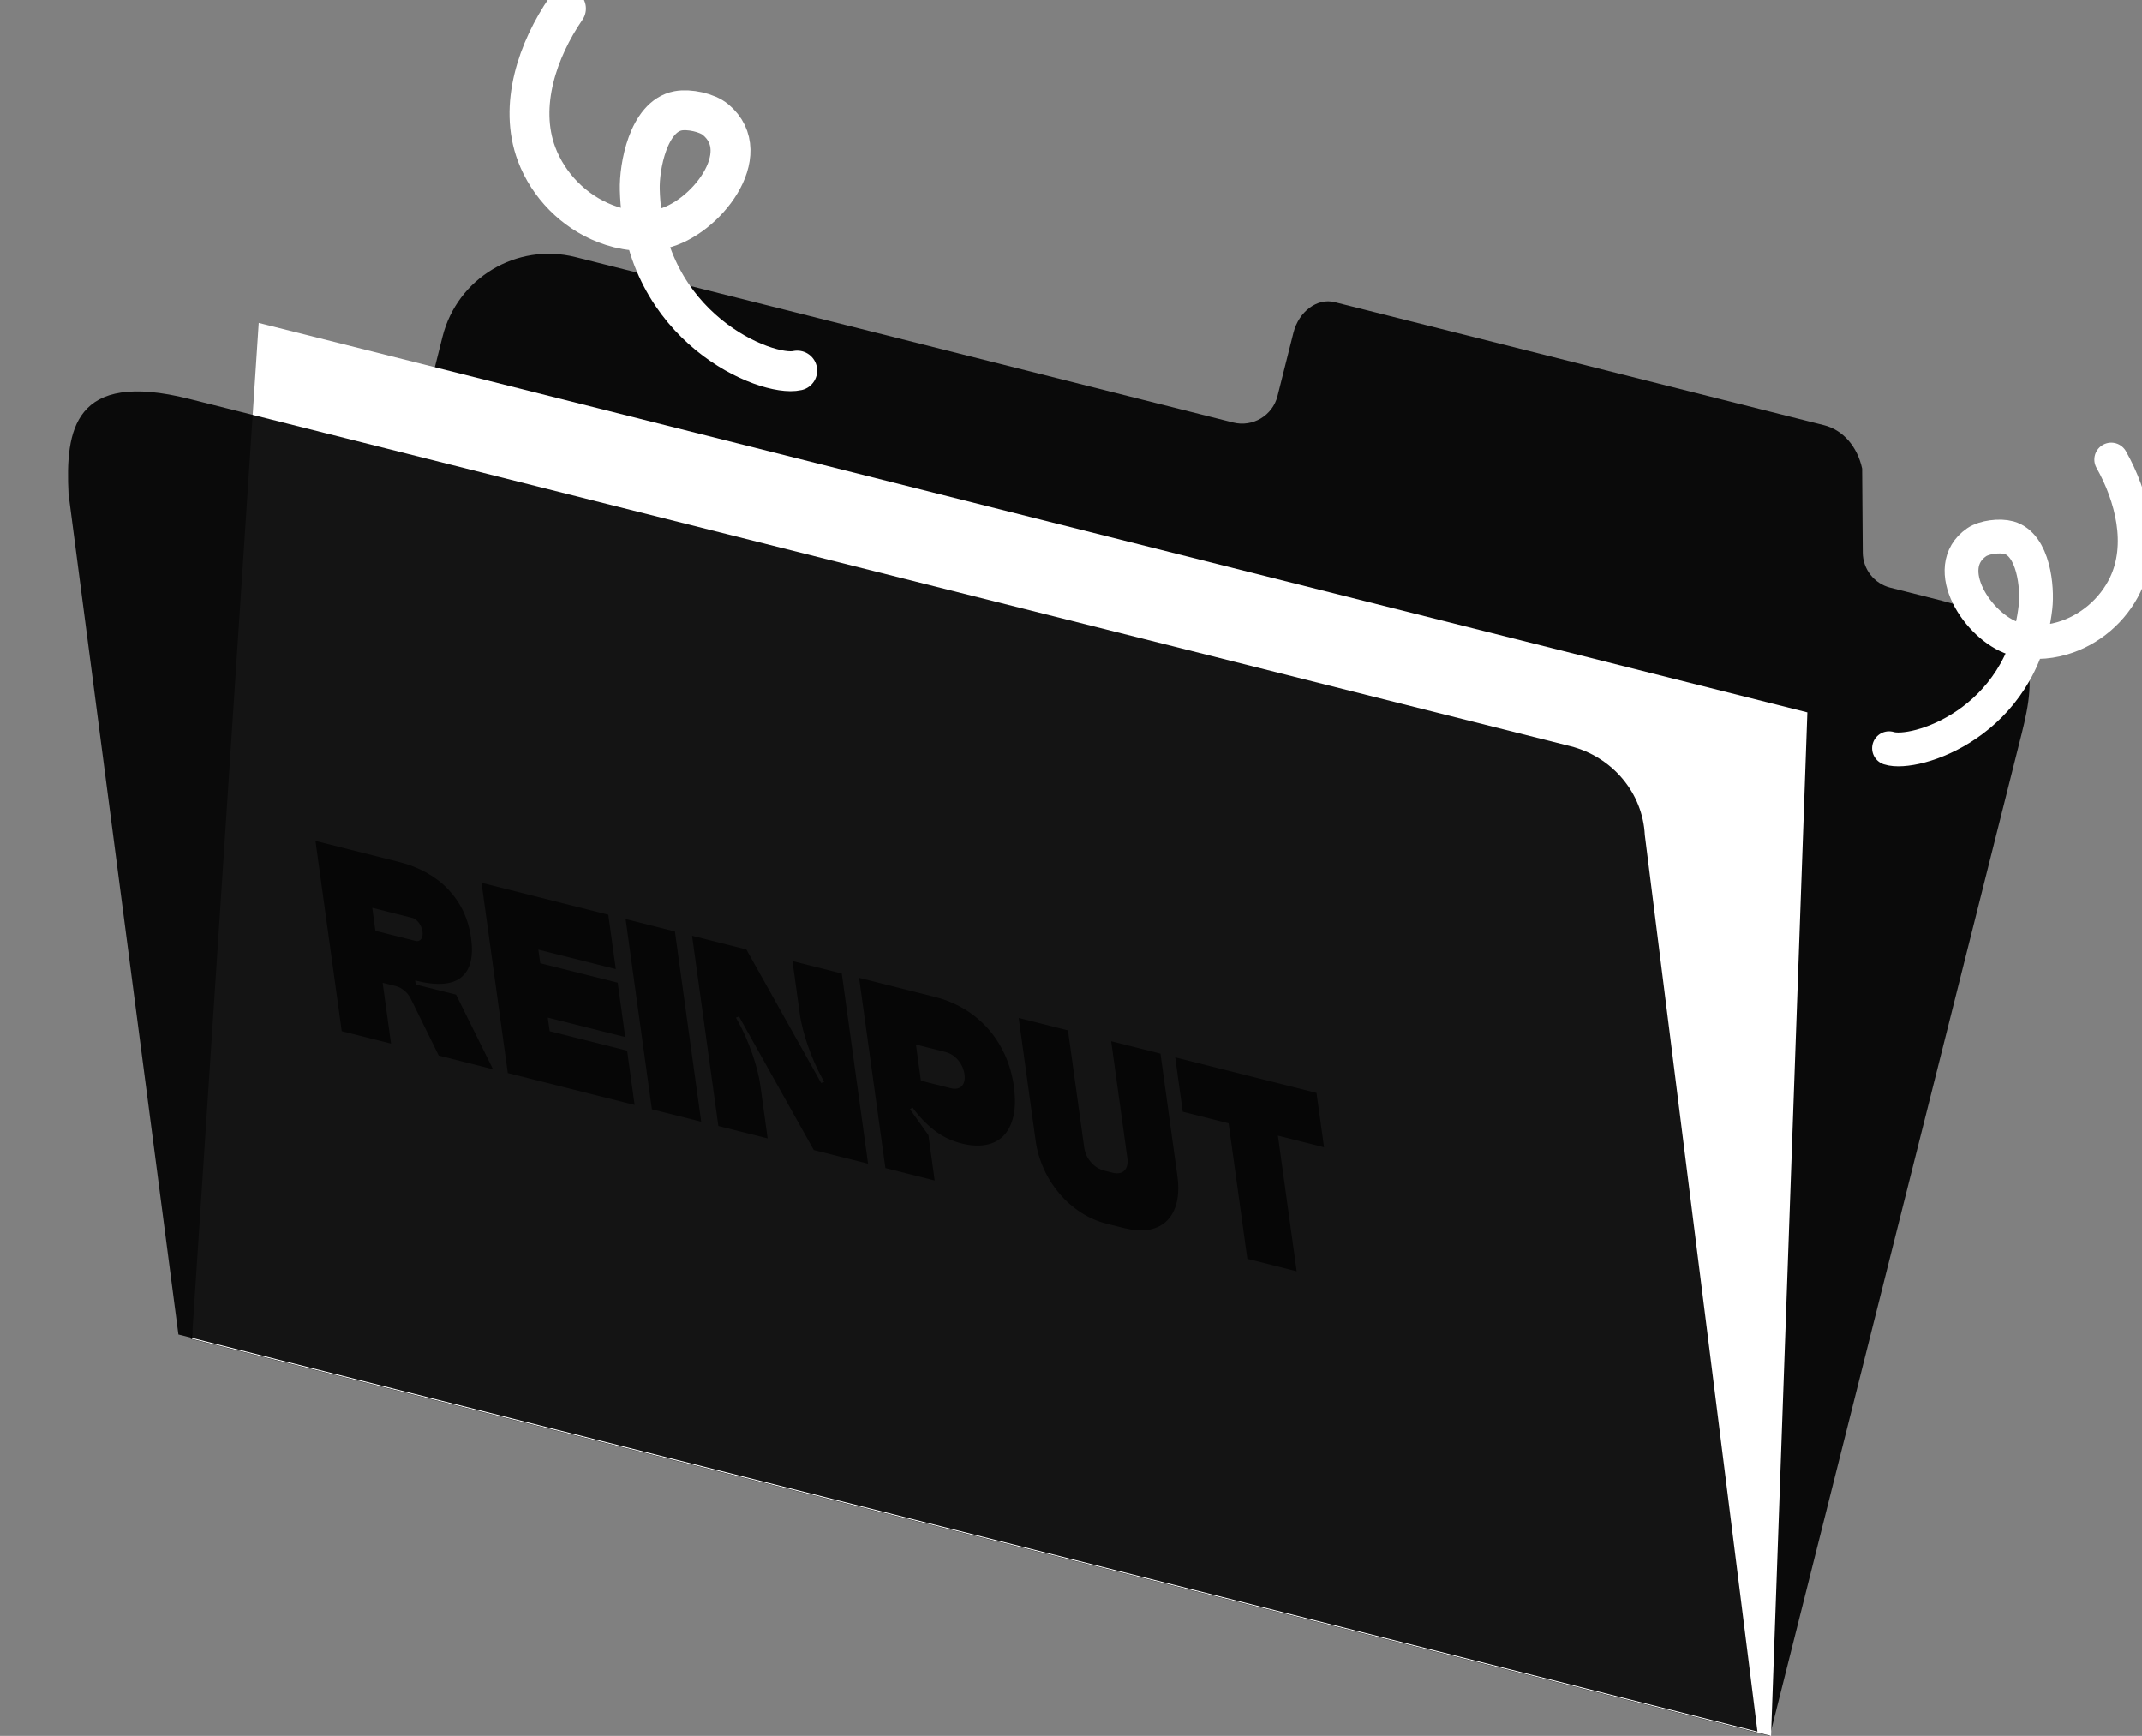 <svg width="116" height="94" viewBox="0 0 116 94" fill="none" xmlns="http://www.w3.org/2000/svg">
<rect x="0" y="0" width="116" height="94" fill="#808080" stroke="none"/>
<g clipPath="url(#clip0_303_4790)">
<path opacity="0.92" d="M105.177 32.531L102.374 31.823C101.5 31.605 100.883 30.821 100.879 29.921L100.845 25.374C100.583 24.174 99.803 23.283 98.784 23.026L72.277 16.362C71.335 16.126 70.336 16.867 70.045 18.024L69.184 21.444C68.918 22.503 67.843 23.145 66.784 22.88L31.168 13.923C27.989 13.122 24.762 15.055 23.965 18.234L10.327 72.5L95.844 94L109.483 39.734C110.284 36.554 110.511 33.872 105.172 32.531H105.177Z" fill="url(#paint0_linear_303_4790)"/>
<path d="M95.912 94L10.395 72.5L14.011 17.488L97.879 38.577L95.912 94Z" fill="white"/>
<path opacity="0.92" d="M95.18 93.768L9.662 72.264L3.711 26.744C3.539 23.312 3.976 20.025 10.249 21.602L85.037 40.406C87.317 40.98 88.962 42.939 89.074 45.214L95.175 93.763L95.18 93.768Z" fill="url(#paint1_linear_303_4790)"/>
<g opacity="0.71">
<path d="M21.416 53.392L20.722 53.217L21.176 56.512L18.507 55.839L17.084 45.537L21.596 46.673C22.144 46.81 22.642 47.003 23.087 47.251C23.533 47.5 23.927 47.795 24.261 48.147C24.595 48.498 24.87 48.893 25.084 49.338C25.294 49.784 25.439 50.273 25.512 50.808C25.649 51.815 25.474 52.518 24.972 52.925C24.475 53.328 23.644 53.388 22.483 53.092L22.513 53.311L24.698 53.859L26.699 57.901L23.76 57.159L22.252 54.095C22.153 53.898 22.029 53.744 21.883 53.628C21.737 53.512 21.579 53.431 21.412 53.388L21.416 53.392ZM20.336 50.405L22.479 50.945C22.56 50.967 22.624 50.967 22.68 50.945C22.736 50.924 22.779 50.89 22.813 50.842C22.847 50.795 22.869 50.735 22.881 50.667C22.894 50.598 22.894 50.525 22.881 50.448C22.869 50.371 22.847 50.29 22.817 50.208C22.783 50.127 22.744 50.05 22.693 49.981C22.642 49.913 22.586 49.852 22.521 49.801C22.457 49.75 22.384 49.715 22.303 49.698L20.16 49.158L20.332 50.41L20.336 50.405Z" fill="url(#paint2_linear_303_4790)"/>
<path d="M34.365 59.834L27.501 58.107L26.078 47.805L32.943 49.532L33.349 52.476L29.155 51.422L29.258 52.159L33.452 53.213L33.859 56.157L29.665 55.103L29.767 55.84L33.962 56.894L34.369 59.838L34.365 59.834Z" fill="url(#paint3_linear_303_4790)"/>
<path d="M37.973 60.742L35.303 60.07L33.881 49.768L36.55 50.44L37.973 60.742Z" fill="url(#paint4_linear_303_4790)"/>
<path d="M43.312 54.897L42.917 52.043L45.587 52.716L47.01 63.018L44.07 62.277L40.021 55.043L39.854 55.107L39.974 55.322C40.115 55.574 40.252 55.849 40.381 56.149C40.509 56.444 40.629 56.749 40.736 57.053C40.844 57.357 40.934 57.661 41.011 57.961C41.088 58.261 41.144 58.536 41.178 58.793L41.572 61.647L38.903 60.974L37.48 50.672L40.419 51.413L44.469 58.647L44.636 58.583L44.516 58.368C44.374 58.116 44.237 57.841 44.109 57.541C43.98 57.246 43.86 56.941 43.753 56.637C43.646 56.333 43.556 56.029 43.479 55.729C43.402 55.429 43.346 55.154 43.312 54.897Z" fill="url(#paint5_linear_303_4790)"/>
<path d="M54.907 58.848C54.992 59.482 54.984 60.018 54.877 60.464C54.77 60.909 54.59 61.256 54.337 61.513C54.084 61.77 53.763 61.929 53.377 61.998C52.991 62.066 52.563 62.041 52.096 61.925C51.526 61.783 51.02 61.539 50.583 61.196C50.146 60.853 49.756 60.442 49.413 59.966L49.281 60.069L50.279 61.471L50.617 63.926L47.948 63.253L46.525 52.951L50.63 53.984C51.196 54.125 51.719 54.34 52.203 54.627C52.687 54.914 53.111 55.265 53.484 55.677C53.857 56.088 54.161 56.564 54.41 57.095C54.654 57.627 54.821 58.209 54.911 58.844L54.907 58.848ZM49.872 58.522L51.474 58.925C51.62 58.964 51.749 58.968 51.852 58.942C51.954 58.916 52.04 58.869 52.1 58.796C52.164 58.724 52.207 58.634 52.229 58.526C52.25 58.419 52.25 58.299 52.233 58.171C52.216 58.042 52.177 57.914 52.126 57.789C52.07 57.661 52.002 57.545 51.911 57.434C51.822 57.322 51.719 57.228 51.603 57.147C51.483 57.065 51.35 57.005 51.205 56.967L49.602 56.564L49.872 58.522Z" fill="url(#paint6_linear_303_4790)"/>
<path d="M60.948 66.522L59.907 66.261C59.423 66.136 58.964 65.935 58.532 65.656C58.099 65.374 57.713 65.035 57.375 64.637C57.036 64.238 56.753 63.797 56.531 63.304C56.308 62.811 56.158 62.301 56.085 61.765L55.168 55.123L57.837 55.796L58.712 62.117C58.754 62.425 58.874 62.7 59.076 62.931C59.277 63.167 59.517 63.317 59.796 63.39L60.25 63.505C60.528 63.574 60.743 63.535 60.893 63.39C61.038 63.244 61.094 63.012 61.051 62.704L60.177 56.383L62.846 57.056L63.763 63.698C63.836 64.234 63.823 64.705 63.725 65.112C63.626 65.519 63.451 65.849 63.202 66.098C62.954 66.347 62.636 66.509 62.259 66.587C61.878 66.664 61.445 66.642 60.953 66.518L60.948 66.522Z" fill="url(#paint7_linear_303_4790)"/>
<path d="M70.221 68.841L67.551 68.168L66.536 60.828L64.051 60.202L63.644 57.258L71.296 59.182L71.703 62.126L69.205 61.496L70.221 68.837V68.841Z" fill="url(#paint8_linear_303_4790)"/>
</g>
<path d="M43.174 20.069C41.52 20.45 34.845 17.772 34.648 10.272C34.613 9.038 35.102 6.308 36.721 6C37.313 5.888 38.29 6.09 38.752 6.475C40.968 8.318 38.182 11.854 35.852 12.389C34.832 12.625 33.748 12.488 32.775 12.106C31.082 11.451 29.698 10.045 29.06 8.348C28.07 5.708 29.124 2.687 30.65 0.463" stroke="white" stroke-width="2.16" stroke-linecap="round" stroke-linejoin="round"/>
<path d="M102.301 40.518C103.672 40.964 109.508 39.198 110.233 32.877C110.353 31.836 110.143 29.496 108.797 29.114C108.304 28.977 107.465 29.076 107.045 29.363C105.035 30.756 107.126 33.948 109.054 34.574C109.898 34.848 110.824 34.814 111.677 34.566C113.155 34.137 114.427 33.053 115.092 31.664C116.124 29.509 115.456 26.878 114.333 24.885" stroke="white" stroke-width="1.83" stroke-linecap="round" stroke-linejoin="round"/>
</g>
<defs>
<linearGradient id="paint0_linear_303_4790" x1="122.455" y1="5.723" x2="14.643" y2="87.945" gradientUnits="userSpaceOnUse">
<stop offset="0.01" stopColor="#3184FF"/>
<stop offset="1" stopColor="#85A6FF"/>
</linearGradient>
<linearGradient id="paint1_linear_303_4790" x1="106.702" y1="13.944" x2="8.814" y2="89.796" gradientUnits="userSpaceOnUse">
<stop offset="0.01" stopColor="#3184FF"/>
<stop offset="1" stopColor="#85A6FF"/>
</linearGradient>
<linearGradient id="paint2_linear_303_4790" x1="-27.428" y1="38.204" x2="62.812" y2="145.759" gradientUnits="userSpaceOnUse">
<stop stopColor="white"/>
<stop offset="1" stopColor="white" stopOpacity="0.93"/>
</linearGradient>
<linearGradient id="paint3_linear_303_4790" x1="-12.305" y1="40.667" x2="76.751" y2="134.705" gradientUnits="userSpaceOnUse">
<stop stopColor="white"/>
<stop offset="1" stopColor="white" stopOpacity="0.93"/>
</linearGradient>
<linearGradient id="paint4_linear_303_4790" x1="14.937" y1="43.258" x2="85.016" y2="83.302" gradientUnits="userSpaceOnUse">
<stop stopColor="white"/>
<stop offset="1" stopColor="white" stopOpacity="0.93"/>
</linearGradient>
<linearGradient id="paint5_linear_303_4790" x1="-6.635" y1="43.349" x2="83.596" y2="150.083" gradientUnits="userSpaceOnUse">
<stop stopColor="white"/>
<stop offset="1" stopColor="white" stopOpacity="0.93"/>
</linearGradient>
<linearGradient id="paint6_linear_303_4790" x1="7.457" y1="46.442" x2="87.716" y2="141.022" gradientUnits="userSpaceOnUse">
<stop stopColor="white"/>
<stop offset="1" stopColor="white" stopOpacity="0.93"/>
</linearGradient>
<linearGradient id="paint7_linear_303_4790" x1="15.162" y1="48.297" x2="99.625" y2="145.497" gradientUnits="userSpaceOnUse">
<stop stopColor="white"/>
<stop offset="1" stopColor="white" stopOpacity="0.93"/>
</linearGradient>
<linearGradient id="paint8_linear_303_4790" x1="26.332" y1="50.387" x2="112.008" y2="141.748" gradientUnits="userSpaceOnUse">
<stop stopColor="white"/>
<stop offset="1" stopColor="white" stopOpacity="0.93"/>
</linearGradient>
<clipPath id="clip0_303_4790">
<rect width="116" height="94" fill="white"/>
</clipPath>
</defs>
</svg>
